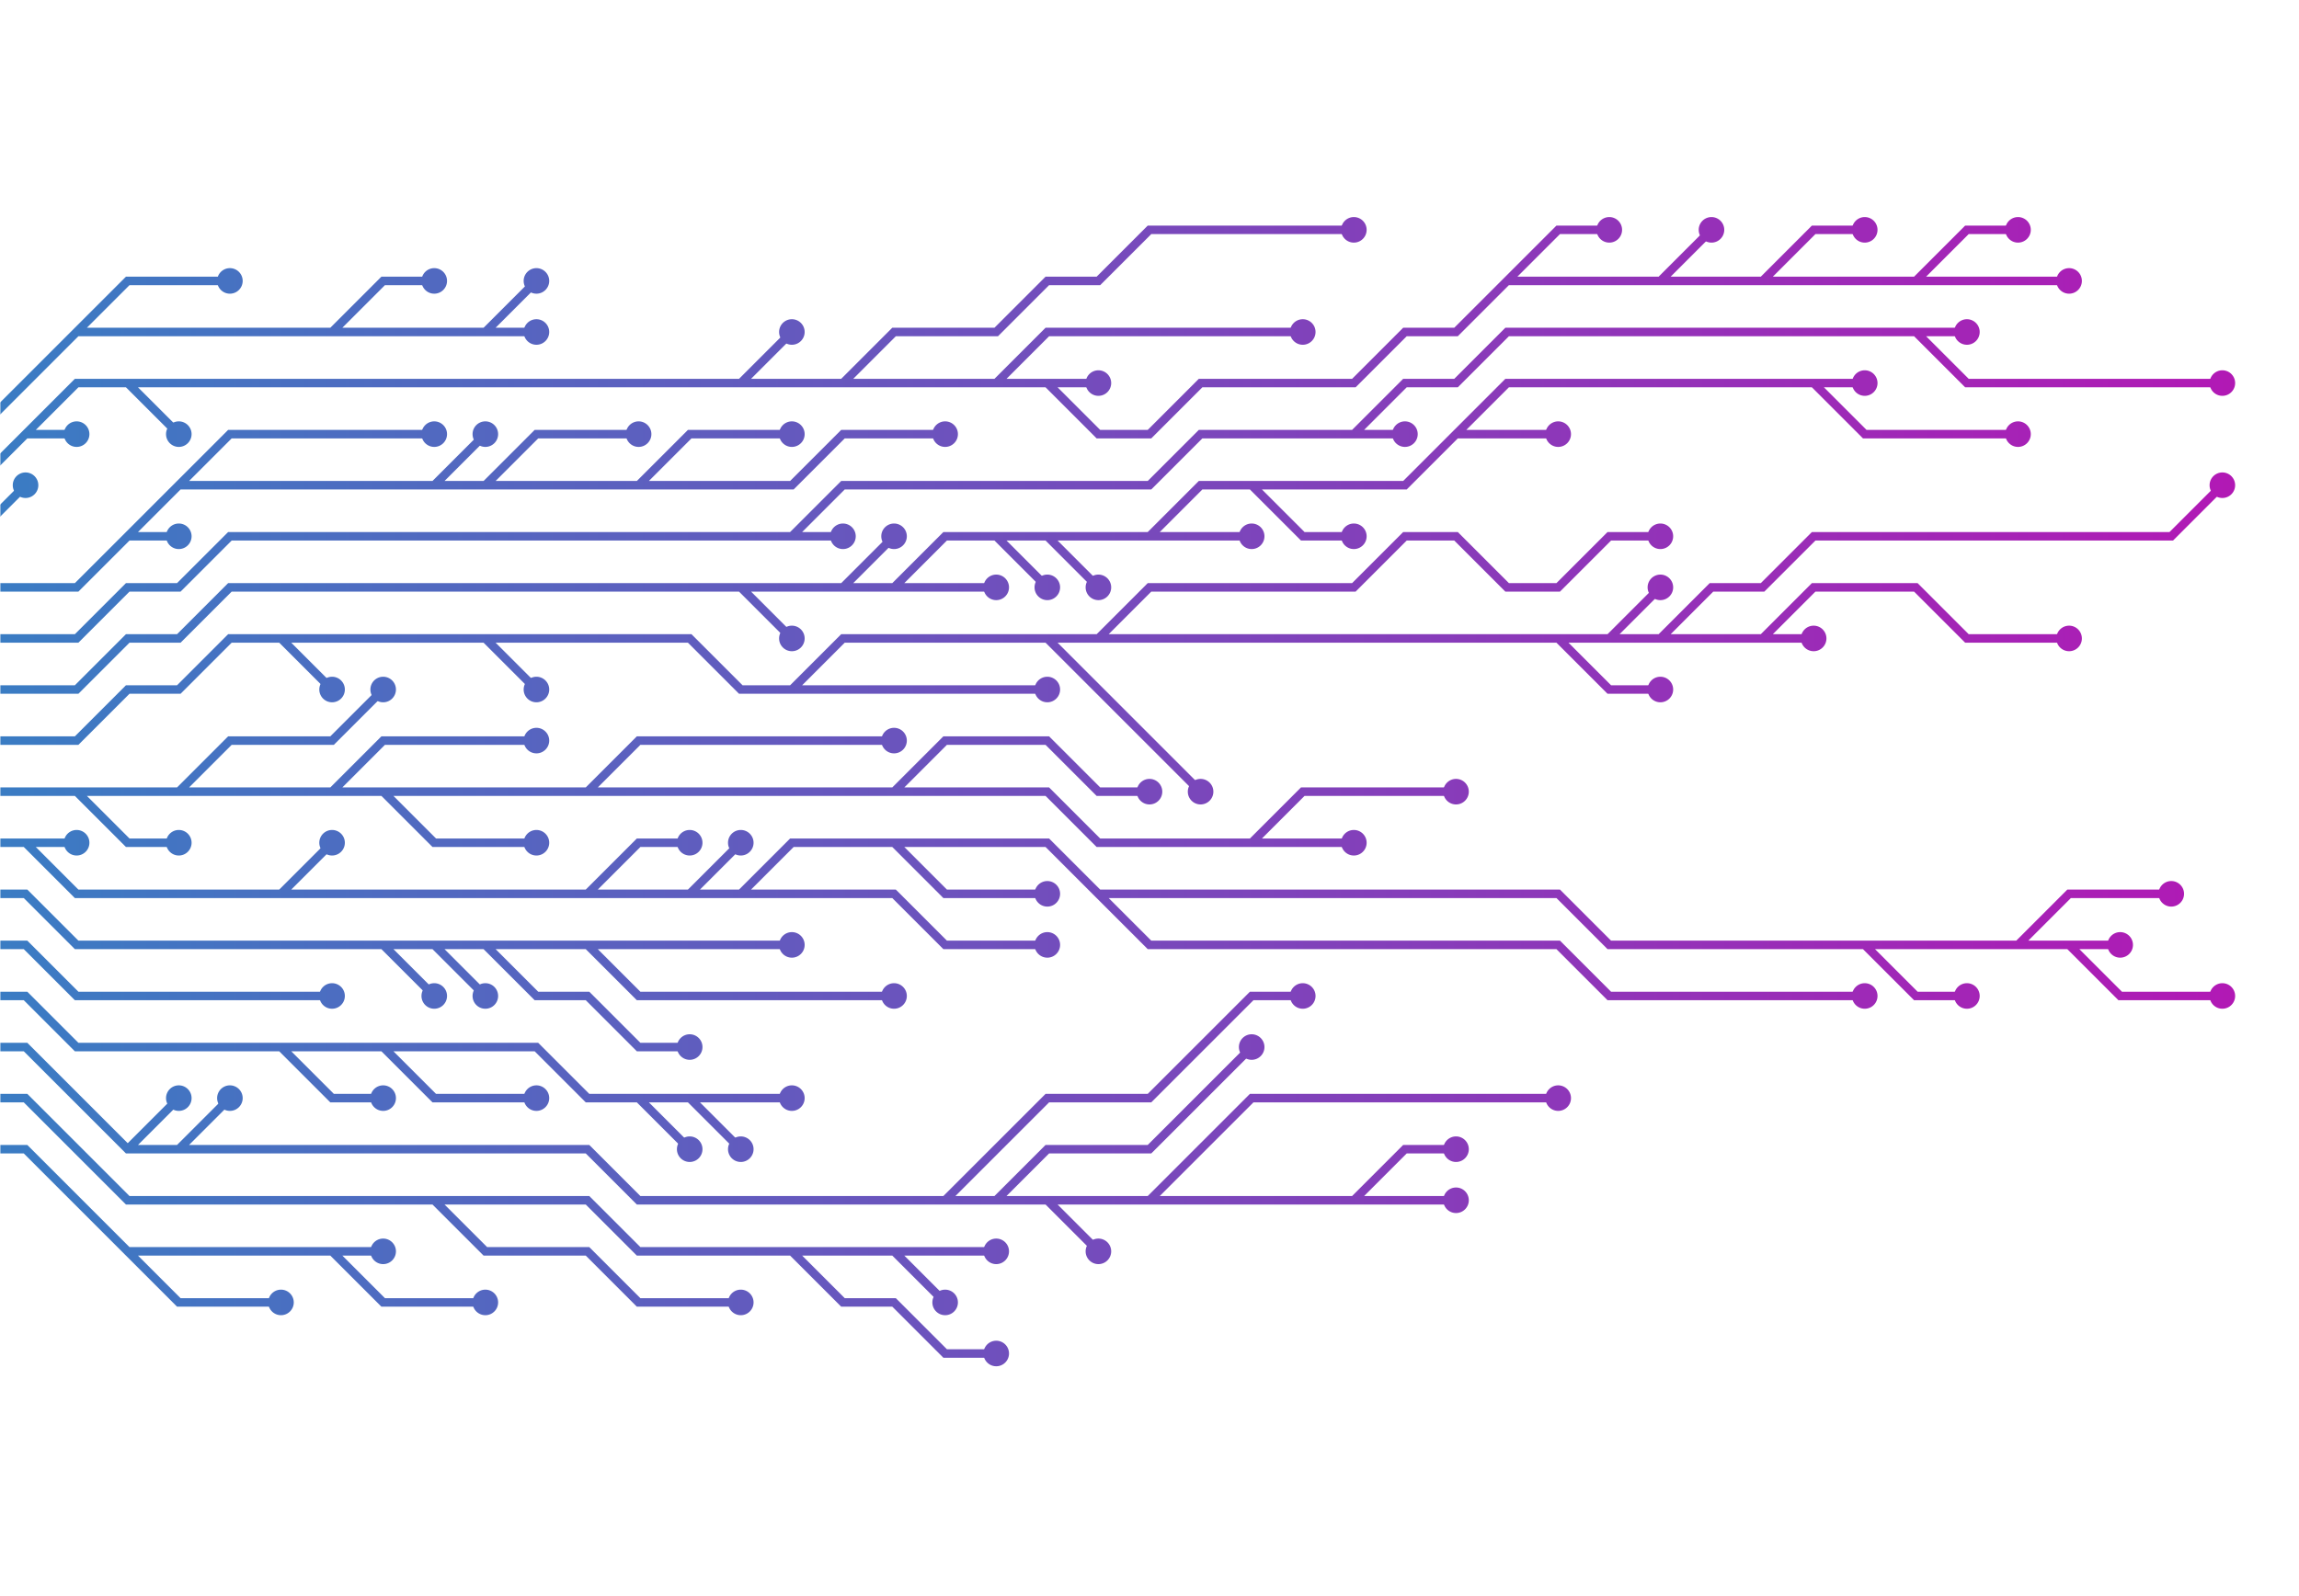 <svg xmlns="http://www.w3.org/2000/svg" version="1.1" xmlns:xlink="http://www.w3.org/1999/xlink" xmlns:svgjs="http://svgjs.com/svgjs" width="1440" height="1000" preserveAspectRatio="none" viewBox="0 0 1440 1000"><g mask="url(&quot;#SvgjsMask1403&quot;)" fill="none"><g mask="url(&quot;#SvgjsMask1405&quot;)"><path d="M208 496L240 464L272 464L304 464L336 464M240 496L272 528L304 528L336 528M560 496L592 464L624 464L656 464L688 496L720 496M48 496L80 528L112 528M112 496L144 464L176 464L208 464L240 432M784 528L816 496L848 496L880 496L912 496M368 496L400 464L432 464L464 464L496 464L528 464L560 464M-16 496L16 496L48 496L80 496L112 496L144 496L176 496L208 496L240 496L272 496L304 496L336 496L368 496L400 496L432 496L464 496L496 496L528 496L560 496L592 496L624 496L656 496L688 528L720 528L752 528L784 528L816 528L848 528" stroke="url(#SvgjsLinearGradient1404)" stroke-width="5.33"></path><path d="M840 528 a8 8 0 1 0 16 0 a8 8 0 1 0 -16 0zM328 464 a8 8 0 1 0 16 0 a8 8 0 1 0 -16 0zM328 528 a8 8 0 1 0 16 0 a8 8 0 1 0 -16 0zM712 496 a8 8 0 1 0 16 0 a8 8 0 1 0 -16 0zM104 528 a8 8 0 1 0 16 0 a8 8 0 1 0 -16 0zM232 432 a8 8 0 1 0 16 0 a8 8 0 1 0 -16 0zM904 496 a8 8 0 1 0 16 0 a8 8 0 1 0 -16 0zM552 464 a8 8 0 1 0 16 0 a8 8 0 1 0 -16 0z" fill="url(#SvgjsLinearGradient1404)"></path><path d="M1168 592L1200 624L1232 624M1296 592L1328 624L1360 624L1392 624M688 560L720 592L752 592L784 592L816 592L848 592L880 592L912 592L944 592L976 592L1008 624L1040 624L1072 624L1104 624L1136 624L1168 624M432 560L464 528M560 528L592 560L624 560L656 560M1264 592L1296 560L1328 560L1360 560M368 560L400 528L432 528M16 528L48 528M464 560L496 560L528 560L560 560L592 592L624 592L656 592M176 560L208 528M-16 528L16 528L48 560L80 560L112 560L144 560L176 560L208 560L240 560L272 560L304 560L336 560L368 560L400 560L432 560L464 560L496 528L528 528L560 528L592 528L624 528L656 528L688 560L720 560L752 560L784 560L816 560L848 560L880 560L912 560L944 560L976 560L1008 592L1040 592L1072 592L1104 592L1136 592L1168 592L1200 592L1232 592L1264 592L1296 592L1328 592" stroke="url(#SvgjsLinearGradient1404)" stroke-width="5.33"></path><path d="M1320 592 a8 8 0 1 0 16 0 a8 8 0 1 0 -16 0zM1224 624 a8 8 0 1 0 16 0 a8 8 0 1 0 -16 0zM1384 624 a8 8 0 1 0 16 0 a8 8 0 1 0 -16 0zM1160 624 a8 8 0 1 0 16 0 a8 8 0 1 0 -16 0zM456 528 a8 8 0 1 0 16 0 a8 8 0 1 0 -16 0zM648 560 a8 8 0 1 0 16 0 a8 8 0 1 0 -16 0zM1352 560 a8 8 0 1 0 16 0 a8 8 0 1 0 -16 0zM424 528 a8 8 0 1 0 16 0 a8 8 0 1 0 -16 0zM40 528 a8 8 0 1 0 16 0 a8 8 0 1 0 -16 0zM648 592 a8 8 0 1 0 16 0 a8 8 0 1 0 -16 0zM200 528 a8 8 0 1 0 16 0 a8 8 0 1 0 -16 0z" fill="url(#SvgjsLinearGradient1404)"></path><path d="M976 400L1008 432L1040 432M1104 400L1136 368L1168 368L1200 368L1232 400L1264 400L1296 400M304 400L336 432M1040 400L1072 368L1104 368L1136 336L1168 336L1200 336L1232 336L1264 336L1296 336L1328 336L1360 336L1392 304M656 400L688 432L720 464L752 496M176 400L208 432M688 400L720 368L752 368L784 368L816 368L848 368L880 336L912 336L944 368L976 368L1008 336L1040 336M496 432L528 432L560 432L592 432L624 432L656 432M1008 400L1040 368M-16 464L16 464L48 464L80 432L112 432L144 400L176 400L208 400L240 400L272 400L304 400L336 400L368 400L400 400L432 400L464 432L496 432L528 400L560 400L592 400L624 400L656 400L688 400L720 400L752 400L784 400L816 400L848 400L880 400L912 400L944 400L976 400L1008 400L1040 400L1072 400L1104 400L1136 400" stroke="url(#SvgjsLinearGradient1404)" stroke-width="5.33"></path><path d="M1128 400 a8 8 0 1 0 16 0 a8 8 0 1 0 -16 0zM1032 432 a8 8 0 1 0 16 0 a8 8 0 1 0 -16 0zM1288 400 a8 8 0 1 0 16 0 a8 8 0 1 0 -16 0zM328 432 a8 8 0 1 0 16 0 a8 8 0 1 0 -16 0zM1384 304 a8 8 0 1 0 16 0 a8 8 0 1 0 -16 0zM744 496 a8 8 0 1 0 16 0 a8 8 0 1 0 -16 0zM200 432 a8 8 0 1 0 16 0 a8 8 0 1 0 -16 0zM1032 336 a8 8 0 1 0 16 0 a8 8 0 1 0 -16 0zM648 432 a8 8 0 1 0 16 0 a8 8 0 1 0 -16 0zM1032 368 a8 8 0 1 0 16 0 a8 8 0 1 0 -16 0z" fill="url(#SvgjsLinearGradient1404)"></path><path d="M368 592L400 624L432 624L464 624L496 624L528 624L560 624M304 592L336 624L368 624L400 656L432 656M272 592L304 624M240 592L272 624M-16 560L16 560L48 592L80 592L112 592L144 592L176 592L208 592L240 592L272 592L304 592L336 592L368 592L400 592L432 592L464 592L496 592" stroke="url(#SvgjsLinearGradient1404)" stroke-width="5.33"></path><path d="M488 592 a8 8 0 1 0 16 0 a8 8 0 1 0 -16 0zM552 624 a8 8 0 1 0 16 0 a8 8 0 1 0 -16 0zM424 656 a8 8 0 1 0 16 0 a8 8 0 1 0 -16 0zM296 624 a8 8 0 1 0 16 0 a8 8 0 1 0 -16 0zM264 624 a8 8 0 1 0 16 0 a8 8 0 1 0 -16 0z" fill="url(#SvgjsLinearGradient1404)"></path><path d="M656 336L688 368M912 272L944 272L976 272M624 336L656 368M464 368L496 400M784 304L816 336L848 336M528 368L560 336M1136 240L1168 272L1200 272L1232 272L1264 272M720 336L752 336L784 336M560 368L592 368L624 368M-16 432L16 432L48 432L80 400L112 400L144 368L176 368L208 368L240 368L272 368L304 368L336 368L368 368L400 368L432 368L464 368L496 368L528 368L560 368L592 336L624 336L656 336L688 336L720 336L752 304L784 304L816 304L848 304L880 304L912 272L944 240L976 240L1008 240L1040 240L1072 240L1104 240L1136 240L1168 240" stroke="url(#SvgjsLinearGradient1404)" stroke-width="5.33"></path><path d="M1160 240 a8 8 0 1 0 16 0 a8 8 0 1 0 -16 0zM680 368 a8 8 0 1 0 16 0 a8 8 0 1 0 -16 0zM968 272 a8 8 0 1 0 16 0 a8 8 0 1 0 -16 0zM648 368 a8 8 0 1 0 16 0 a8 8 0 1 0 -16 0zM488 400 a8 8 0 1 0 16 0 a8 8 0 1 0 -16 0zM840 336 a8 8 0 1 0 16 0 a8 8 0 1 0 -16 0zM552 336 a8 8 0 1 0 16 0 a8 8 0 1 0 -16 0zM1256 272 a8 8 0 1 0 16 0 a8 8 0 1 0 -16 0zM776 336 a8 8 0 1 0 16 0 a8 8 0 1 0 -16 0zM616 368 a8 8 0 1 0 16 0 a8 8 0 1 0 -16 0z" fill="url(#SvgjsLinearGradient1404)"></path><path d="M-16 592L16 592L48 624L80 624L112 624L144 624L176 624L208 624" stroke="url(#SvgjsLinearGradient1404)" stroke-width="5.33"></path><path d="M200 624 a8 8 0 1 0 16 0 a8 8 0 1 0 -16 0z" fill="url(#SvgjsLinearGradient1404)"></path><path d="M848 272L880 272M496 336L528 336M1200 208L1232 240L1264 240L1296 240L1328 240L1360 240L1392 240M-16 400L16 400L48 400L80 368L112 368L144 336L176 336L208 336L240 336L272 336L304 336L336 336L368 336L400 336L432 336L464 336L496 336L528 304L560 304L592 304L624 304L656 304L688 304L720 304L752 272L784 272L816 272L848 272L880 240L912 240L944 208L976 208L1008 208L1040 208L1072 208L1104 208L1136 208L1168 208L1200 208L1232 208" stroke="url(#SvgjsLinearGradient1404)" stroke-width="5.33"></path><path d="M1224 208 a8 8 0 1 0 16 0 a8 8 0 1 0 -16 0zM872 272 a8 8 0 1 0 16 0 a8 8 0 1 0 -16 0zM520 336 a8 8 0 1 0 16 0 a8 8 0 1 0 -16 0zM1384 240 a8 8 0 1 0 16 0 a8 8 0 1 0 -16 0z" fill="url(#SvgjsLinearGradient1404)"></path><path d="M432 688L464 720M240 656L272 688L304 688L336 688M400 688L432 720M176 656L208 688L240 688M-16 624L16 624L48 656L80 656L112 656L144 656L176 656L208 656L240 656L272 656L304 656L336 656L368 688L400 688L432 688L464 688L496 688" stroke="url(#SvgjsLinearGradient1404)" stroke-width="5.33"></path><path d="M488 688 a8 8 0 1 0 16 0 a8 8 0 1 0 -16 0zM456 720 a8 8 0 1 0 16 0 a8 8 0 1 0 -16 0zM328 688 a8 8 0 1 0 16 0 a8 8 0 1 0 -16 0zM424 720 a8 8 0 1 0 16 0 a8 8 0 1 0 -16 0zM232 688 a8 8 0 1 0 16 0 a8 8 0 1 0 -16 0z" fill="url(#SvgjsLinearGradient1404)"></path><path d="M400 304L432 272L464 272L496 272M304 304L336 272L368 272L400 272M272 304L304 272M112 304L144 272L176 272L208 272L240 272L272 272M80 336L112 336M-16 368L16 368L48 368L80 336L112 304L144 304L176 304L208 304L240 304L272 304L304 304L336 304L368 304L400 304L432 304L464 304L496 304L528 272L560 272L592 272" stroke="url(#SvgjsLinearGradient1404)" stroke-width="5.33"></path><path d="M584 272 a8 8 0 1 0 16 0 a8 8 0 1 0 -16 0zM488 272 a8 8 0 1 0 16 0 a8 8 0 1 0 -16 0zM392 272 a8 8 0 1 0 16 0 a8 8 0 1 0 -16 0zM296 272 a8 8 0 1 0 16 0 a8 8 0 1 0 -16 0zM264 272 a8 8 0 1 0 16 0 a8 8 0 1 0 -16 0zM104 336 a8 8 0 1 0 16 0 a8 8 0 1 0 -16 0z" fill="url(#SvgjsLinearGradient1404)"></path><path d="M656 752L688 784M112 720L144 688M720 752L752 720L784 688L816 688L848 688L880 688L912 688L944 688L976 688M624 752L656 720L688 720L720 720L752 688L784 656M592 752L624 720L656 688L688 688L720 688L752 656L784 624L816 624M80 720L112 688M848 752L880 720L912 720M-16 656L16 656L48 688L80 720L112 720L144 720L176 720L208 720L240 720L272 720L304 720L336 720L368 720L400 752L432 752L464 752L496 752L528 752L560 752L592 752L624 752L656 752L688 752L720 752L752 752L784 752L816 752L848 752L880 752L912 752" stroke="url(#SvgjsLinearGradient1404)" stroke-width="5.33"></path><path d="M904 752 a8 8 0 1 0 16 0 a8 8 0 1 0 -16 0zM680 784 a8 8 0 1 0 16 0 a8 8 0 1 0 -16 0zM136 688 a8 8 0 1 0 16 0 a8 8 0 1 0 -16 0zM968 688 a8 8 0 1 0 16 0 a8 8 0 1 0 -16 0zM776 656 a8 8 0 1 0 16 0 a8 8 0 1 0 -16 0zM808 624 a8 8 0 1 0 16 0 a8 8 0 1 0 -16 0zM104 688 a8 8 0 1 0 16 0 a8 8 0 1 0 -16 0zM904 720 a8 8 0 1 0 16 0 a8 8 0 1 0 -16 0z" fill="url(#SvgjsLinearGradient1404)"></path><path d="M-16 336L16 304" stroke="url(#SvgjsLinearGradient1404)" stroke-width="5.33"></path><path d="M8 304 a8 8 0 1 0 16 0 a8 8 0 1 0 -16 0z" fill="url(#SvgjsLinearGradient1404)"></path><path d="M272 752L304 784L336 784L368 784L400 816L432 816L464 816M560 784L592 816M496 784L528 816L560 816L592 848L624 848M-16 688L16 688L48 720L80 752L112 752L144 752L176 752L208 752L240 752L272 752L304 752L336 752L368 752L400 784L432 784L464 784L496 784L528 784L560 784L592 784L624 784" stroke="url(#SvgjsLinearGradient1404)" stroke-width="5.33"></path><path d="M616 784 a8 8 0 1 0 16 0 a8 8 0 1 0 -16 0zM456 816 a8 8 0 1 0 16 0 a8 8 0 1 0 -16 0zM584 816 a8 8 0 1 0 16 0 a8 8 0 1 0 -16 0zM616 848 a8 8 0 1 0 16 0 a8 8 0 1 0 -16 0z" fill="url(#SvgjsLinearGradient1404)"></path><path d="M1200 176L1232 144L1264 144M656 240L688 240M464 240L496 208M16 272L48 272M624 240L656 208L688 208L720 208L752 208L784 208L816 208M1104 176L1136 144L1168 144M944 176L976 144L1008 144M528 240L560 208L592 208L624 208L656 176L688 176L720 144L752 144L784 144L816 144L848 144M1040 176L1072 144M80 240L112 272M-16 304L16 272L48 240L80 240L112 240L144 240L176 240L208 240L240 240L272 240L304 240L336 240L368 240L400 240L432 240L464 240L496 240L528 240L560 240L592 240L624 240L656 240L688 272L720 272L752 240L784 240L816 240L848 240L880 208L912 208L944 176L976 176L1008 176L1040 176L1072 176L1104 176L1136 176L1168 176L1200 176L1232 176L1264 176L1296 176" stroke="url(#SvgjsLinearGradient1404)" stroke-width="5.33"></path><path d="M1288 176 a8 8 0 1 0 16 0 a8 8 0 1 0 -16 0zM1256 144 a8 8 0 1 0 16 0 a8 8 0 1 0 -16 0zM680 240 a8 8 0 1 0 16 0 a8 8 0 1 0 -16 0zM488 208 a8 8 0 1 0 16 0 a8 8 0 1 0 -16 0zM40 272 a8 8 0 1 0 16 0 a8 8 0 1 0 -16 0zM808 208 a8 8 0 1 0 16 0 a8 8 0 1 0 -16 0zM1160 144 a8 8 0 1 0 16 0 a8 8 0 1 0 -16 0zM1000 144 a8 8 0 1 0 16 0 a8 8 0 1 0 -16 0zM840 144 a8 8 0 1 0 16 0 a8 8 0 1 0 -16 0zM1064 144 a8 8 0 1 0 16 0 a8 8 0 1 0 -16 0zM104 272 a8 8 0 1 0 16 0 a8 8 0 1 0 -16 0z" fill="url(#SvgjsLinearGradient1404)"></path><path d="M80 784L112 816L144 816L176 816M208 784L240 816L272 816L304 816M-16 720L16 720L48 752L80 784L112 784L144 784L176 784L208 784L240 784" stroke="url(#SvgjsLinearGradient1404)" stroke-width="5.33"></path><path d="M232 784 a8 8 0 1 0 16 0 a8 8 0 1 0 -16 0zM168 816 a8 8 0 1 0 16 0 a8 8 0 1 0 -16 0zM296 816 a8 8 0 1 0 16 0 a8 8 0 1 0 -16 0z" fill="url(#SvgjsLinearGradient1404)"></path><path d="M208 208L240 176L272 176M304 208L336 208M48 208L80 176L112 176L144 176M-16 272L16 240L48 208L80 208L112 208L144 208L176 208L208 208L240 208L272 208L304 208L336 176" stroke="url(#SvgjsLinearGradient1404)" stroke-width="5.33"></path><path d="M328 176 a8 8 0 1 0 16 0 a8 8 0 1 0 -16 0zM264 176 a8 8 0 1 0 16 0 a8 8 0 1 0 -16 0zM328 208 a8 8 0 1 0 16 0 a8 8 0 1 0 -16 0zM136 176 a8 8 0 1 0 16 0 a8 8 0 1 0 -16 0z" fill="url(#SvgjsLinearGradient1404)"></path></g></g><defs><mask id="SvgjsMask1403"><rect width="1440" height="1000" fill="#ffffff"></rect></mask><linearGradient x1="0" y1="500" x2="1440" y2="500" gradientUnits="userSpaceOnUse" id="SvgjsLinearGradient1404"><stop stop-color="#3a7cc3" offset="0"></stop><stop stop-color="rgba(181, 22, 180, 1)" offset="1"></stop></linearGradient><mask id="SvgjsMask1405"><rect width="1440" height="1000" fill="white"></rect><path d="M844 528 a4 4 0 1 0 8 0 a4 4 0 1 0 -8 0zM332 464 a4 4 0 1 0 8 0 a4 4 0 1 0 -8 0zM332 528 a4 4 0 1 0 8 0 a4 4 0 1 0 -8 0zM716 496 a4 4 0 1 0 8 0 a4 4 0 1 0 -8 0zM108 528 a4 4 0 1 0 8 0 a4 4 0 1 0 -8 0zM236 432 a4 4 0 1 0 8 0 a4 4 0 1 0 -8 0zM908 496 a4 4 0 1 0 8 0 a4 4 0 1 0 -8 0zM556 464 a4 4 0 1 0 8 0 a4 4 0 1 0 -8 0z" fill="black"></path><path d="M1324 592 a4 4 0 1 0 8 0 a4 4 0 1 0 -8 0zM1228 624 a4 4 0 1 0 8 0 a4 4 0 1 0 -8 0zM1388 624 a4 4 0 1 0 8 0 a4 4 0 1 0 -8 0zM1164 624 a4 4 0 1 0 8 0 a4 4 0 1 0 -8 0zM460 528 a4 4 0 1 0 8 0 a4 4 0 1 0 -8 0zM652 560 a4 4 0 1 0 8 0 a4 4 0 1 0 -8 0zM1356 560 a4 4 0 1 0 8 0 a4 4 0 1 0 -8 0zM428 528 a4 4 0 1 0 8 0 a4 4 0 1 0 -8 0zM44 528 a4 4 0 1 0 8 0 a4 4 0 1 0 -8 0zM652 592 a4 4 0 1 0 8 0 a4 4 0 1 0 -8 0zM204 528 a4 4 0 1 0 8 0 a4 4 0 1 0 -8 0z" fill="black"></path><path d="M1132 400 a4 4 0 1 0 8 0 a4 4 0 1 0 -8 0zM1036 432 a4 4 0 1 0 8 0 a4 4 0 1 0 -8 0zM1292 400 a4 4 0 1 0 8 0 a4 4 0 1 0 -8 0zM332 432 a4 4 0 1 0 8 0 a4 4 0 1 0 -8 0zM1388 304 a4 4 0 1 0 8 0 a4 4 0 1 0 -8 0zM748 496 a4 4 0 1 0 8 0 a4 4 0 1 0 -8 0zM204 432 a4 4 0 1 0 8 0 a4 4 0 1 0 -8 0zM1036 336 a4 4 0 1 0 8 0 a4 4 0 1 0 -8 0zM652 432 a4 4 0 1 0 8 0 a4 4 0 1 0 -8 0zM1036 368 a4 4 0 1 0 8 0 a4 4 0 1 0 -8 0z" fill="black"></path><path d="M492 592 a4 4 0 1 0 8 0 a4 4 0 1 0 -8 0zM556 624 a4 4 0 1 0 8 0 a4 4 0 1 0 -8 0zM428 656 a4 4 0 1 0 8 0 a4 4 0 1 0 -8 0zM300 624 a4 4 0 1 0 8 0 a4 4 0 1 0 -8 0zM268 624 a4 4 0 1 0 8 0 a4 4 0 1 0 -8 0z" fill="black"></path><path d="M1164 240 a4 4 0 1 0 8 0 a4 4 0 1 0 -8 0zM684 368 a4 4 0 1 0 8 0 a4 4 0 1 0 -8 0zM972 272 a4 4 0 1 0 8 0 a4 4 0 1 0 -8 0zM652 368 a4 4 0 1 0 8 0 a4 4 0 1 0 -8 0zM492 400 a4 4 0 1 0 8 0 a4 4 0 1 0 -8 0zM844 336 a4 4 0 1 0 8 0 a4 4 0 1 0 -8 0zM556 336 a4 4 0 1 0 8 0 a4 4 0 1 0 -8 0zM1260 272 a4 4 0 1 0 8 0 a4 4 0 1 0 -8 0zM780 336 a4 4 0 1 0 8 0 a4 4 0 1 0 -8 0zM620 368 a4 4 0 1 0 8 0 a4 4 0 1 0 -8 0z" fill="black"></path><path d="M204 624 a4 4 0 1 0 8 0 a4 4 0 1 0 -8 0z" fill="black"></path><path d="M1228 208 a4 4 0 1 0 8 0 a4 4 0 1 0 -8 0zM876 272 a4 4 0 1 0 8 0 a4 4 0 1 0 -8 0zM524 336 a4 4 0 1 0 8 0 a4 4 0 1 0 -8 0zM1388 240 a4 4 0 1 0 8 0 a4 4 0 1 0 -8 0z" fill="black"></path><path d="M492 688 a4 4 0 1 0 8 0 a4 4 0 1 0 -8 0zM460 720 a4 4 0 1 0 8 0 a4 4 0 1 0 -8 0zM332 688 a4 4 0 1 0 8 0 a4 4 0 1 0 -8 0zM428 720 a4 4 0 1 0 8 0 a4 4 0 1 0 -8 0zM236 688 a4 4 0 1 0 8 0 a4 4 0 1 0 -8 0z" fill="black"></path><path d="M588 272 a4 4 0 1 0 8 0 a4 4 0 1 0 -8 0zM492 272 a4 4 0 1 0 8 0 a4 4 0 1 0 -8 0zM396 272 a4 4 0 1 0 8 0 a4 4 0 1 0 -8 0zM300 272 a4 4 0 1 0 8 0 a4 4 0 1 0 -8 0zM268 272 a4 4 0 1 0 8 0 a4 4 0 1 0 -8 0zM108 336 a4 4 0 1 0 8 0 a4 4 0 1 0 -8 0z" fill="black"></path><path d="M908 752 a4 4 0 1 0 8 0 a4 4 0 1 0 -8 0zM684 784 a4 4 0 1 0 8 0 a4 4 0 1 0 -8 0zM140 688 a4 4 0 1 0 8 0 a4 4 0 1 0 -8 0zM972 688 a4 4 0 1 0 8 0 a4 4 0 1 0 -8 0zM780 656 a4 4 0 1 0 8 0 a4 4 0 1 0 -8 0zM812 624 a4 4 0 1 0 8 0 a4 4 0 1 0 -8 0zM108 688 a4 4 0 1 0 8 0 a4 4 0 1 0 -8 0zM908 720 a4 4 0 1 0 8 0 a4 4 0 1 0 -8 0z" fill="black"></path><path d="M12 304 a4 4 0 1 0 8 0 a4 4 0 1 0 -8 0z" fill="black"></path><path d="M620 784 a4 4 0 1 0 8 0 a4 4 0 1 0 -8 0zM460 816 a4 4 0 1 0 8 0 a4 4 0 1 0 -8 0zM588 816 a4 4 0 1 0 8 0 a4 4 0 1 0 -8 0zM620 848 a4 4 0 1 0 8 0 a4 4 0 1 0 -8 0z" fill="black"></path><path d="M1292 176 a4 4 0 1 0 8 0 a4 4 0 1 0 -8 0zM1260 144 a4 4 0 1 0 8 0 a4 4 0 1 0 -8 0zM684 240 a4 4 0 1 0 8 0 a4 4 0 1 0 -8 0zM492 208 a4 4 0 1 0 8 0 a4 4 0 1 0 -8 0zM44 272 a4 4 0 1 0 8 0 a4 4 0 1 0 -8 0zM812 208 a4 4 0 1 0 8 0 a4 4 0 1 0 -8 0zM1164 144 a4 4 0 1 0 8 0 a4 4 0 1 0 -8 0zM1004 144 a4 4 0 1 0 8 0 a4 4 0 1 0 -8 0zM844 144 a4 4 0 1 0 8 0 a4 4 0 1 0 -8 0zM1068 144 a4 4 0 1 0 8 0 a4 4 0 1 0 -8 0zM108 272 a4 4 0 1 0 8 0 a4 4 0 1 0 -8 0z" fill="black"></path><path d="M236 784 a4 4 0 1 0 8 0 a4 4 0 1 0 -8 0zM172 816 a4 4 0 1 0 8 0 a4 4 0 1 0 -8 0zM300 816 a4 4 0 1 0 8 0 a4 4 0 1 0 -8 0z" fill="black"></path><path d="M332 176 a4 4 0 1 0 8 0 a4 4 0 1 0 -8 0zM268 176 a4 4 0 1 0 8 0 a4 4 0 1 0 -8 0zM332 208 a4 4 0 1 0 8 0 a4 4 0 1 0 -8 0zM140 176 a4 4 0 1 0 8 0 a4 4 0 1 0 -8 0z" fill="black"></path></mask></defs></svg>